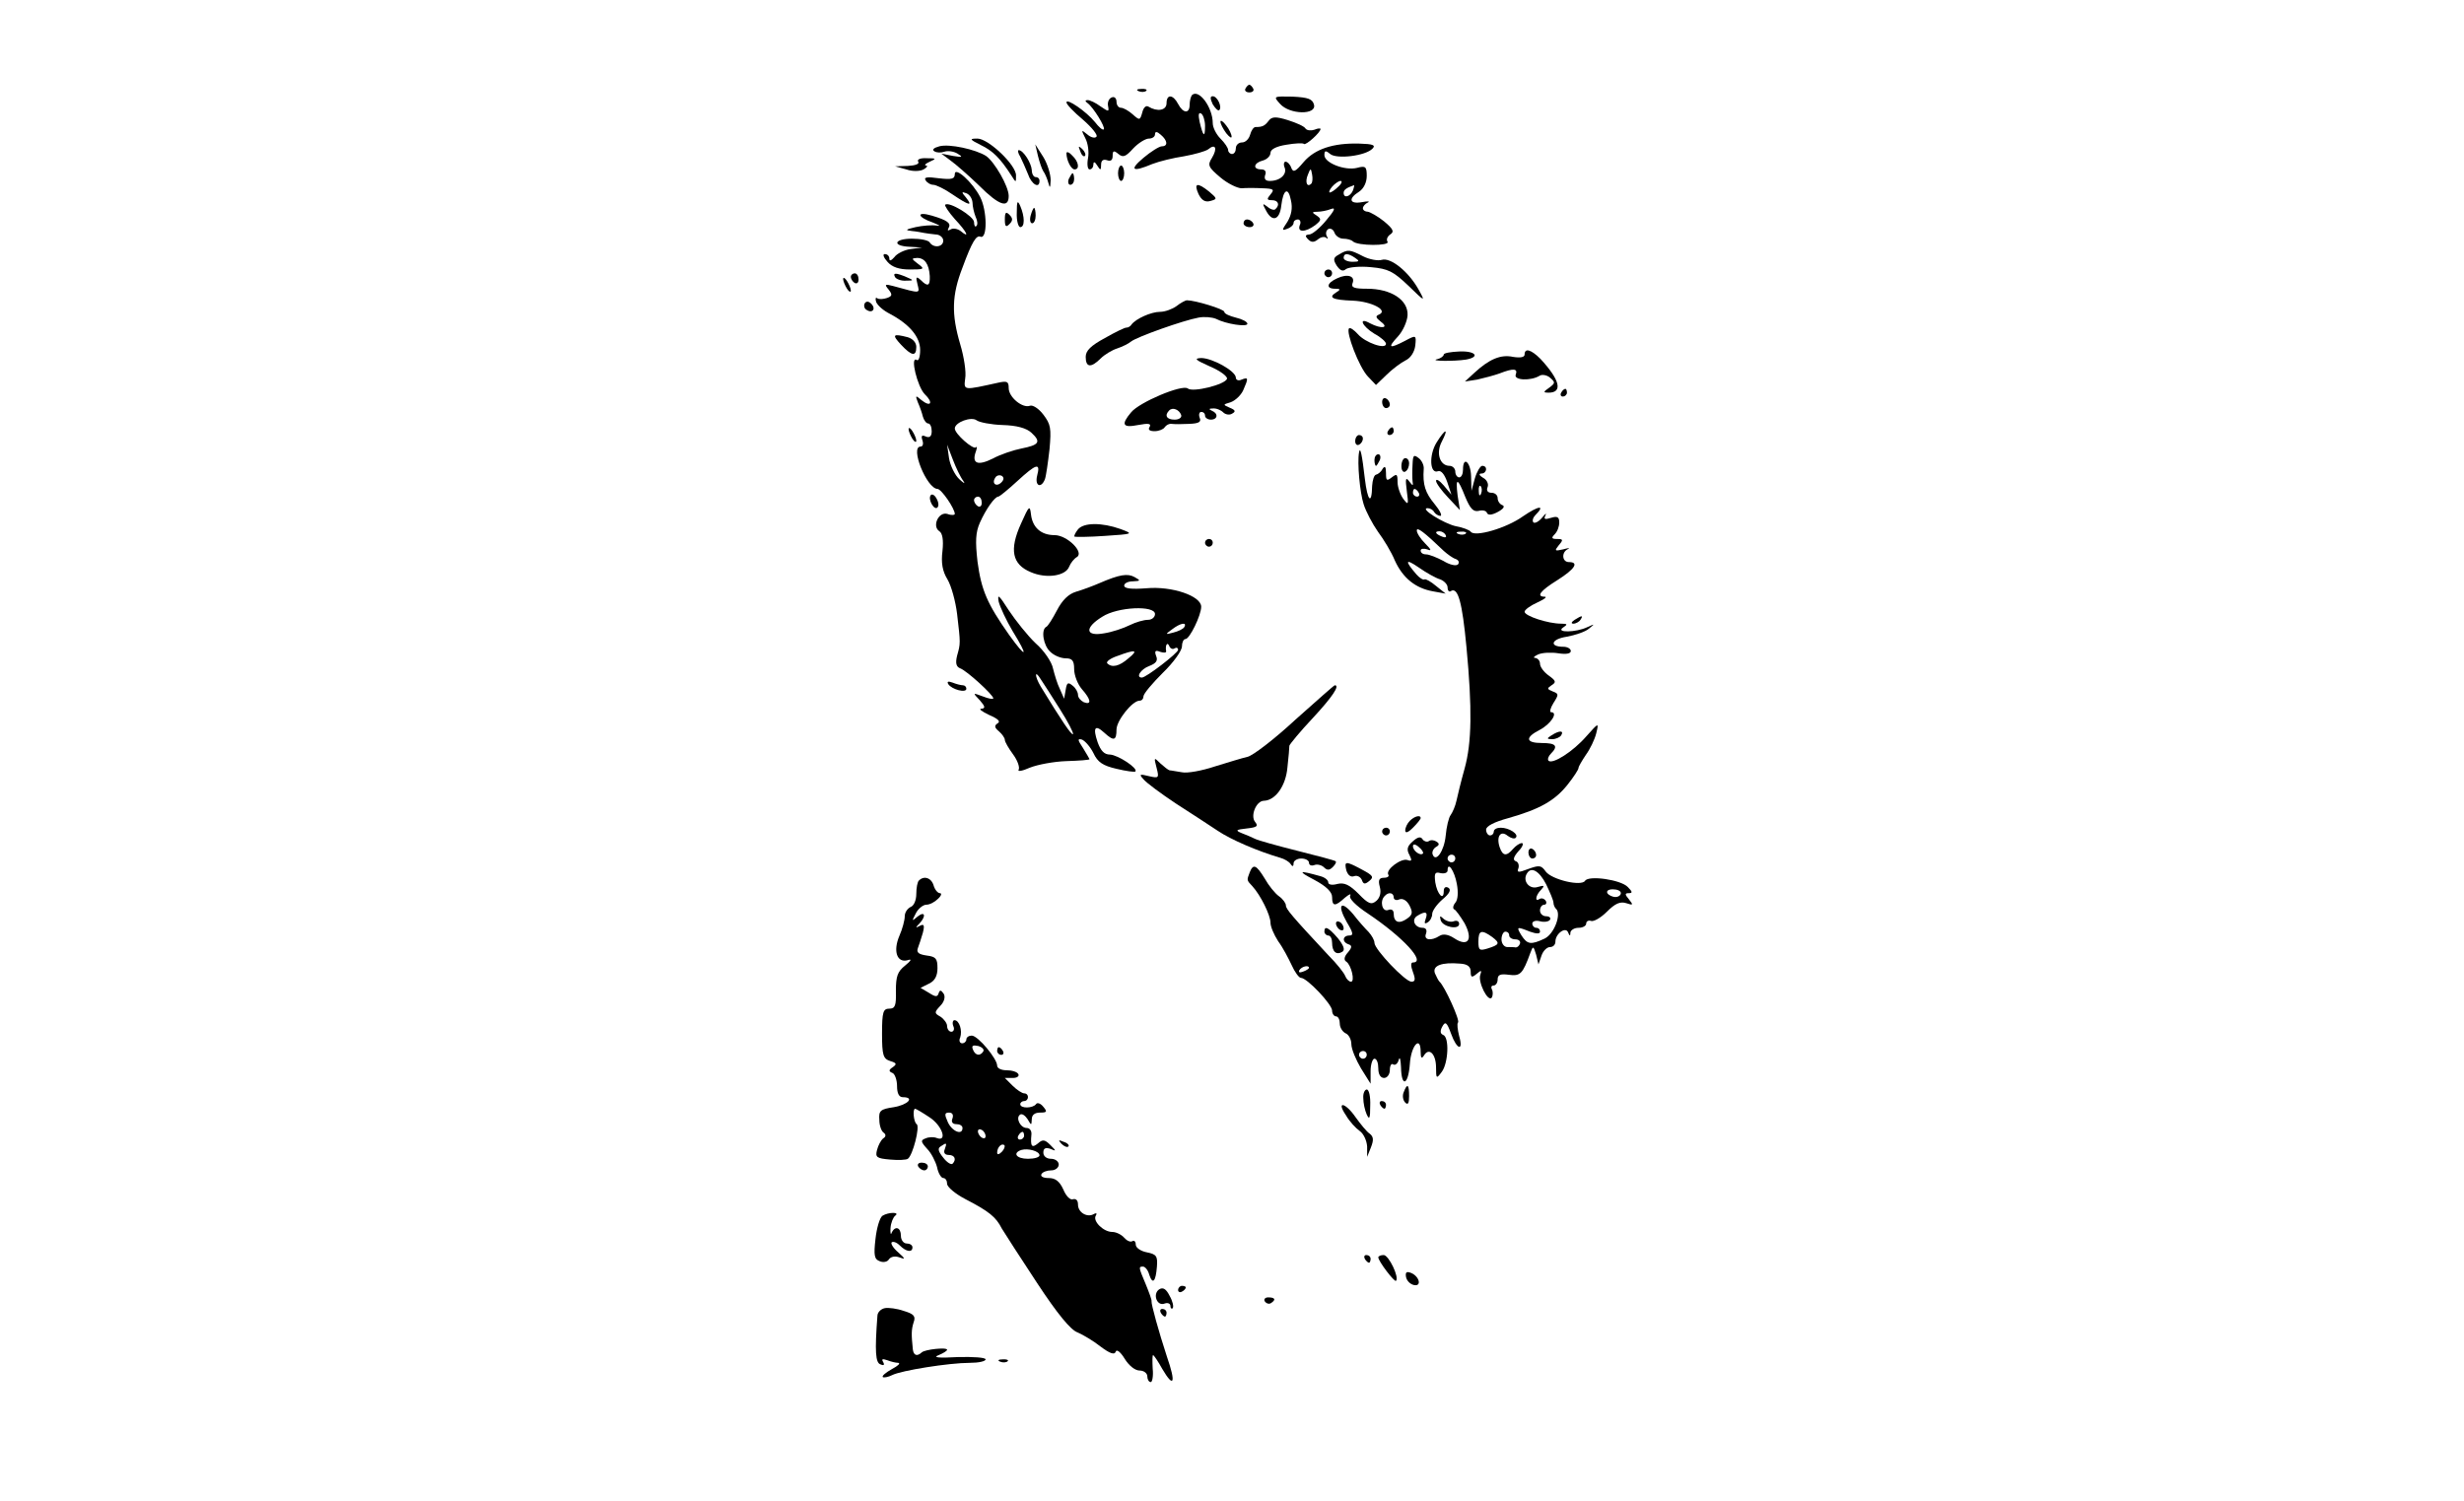 <?xml version="1.0" standalone="no"?>
<!DOCTYPE svg PUBLIC "-//W3C//DTD SVG 20010904//EN"
 "http://www.w3.org/TR/2001/REC-SVG-20010904/DTD/svg10.dtd">
<svg version="1.0" xmlns="http://www.w3.org/2000/svg"
 width="640pt" height="390pt" viewBox="0 0 640 390"
 preserveAspectRatio="xMidYMid meet">

<g transform="translate(0,390) scale(0.1,-0.1)"
fill="#000000" stroke="none">
<path d="M3235 3670 c-3 -5 1 -10 10 -10 9 0 13 5 10 10 -3 6 -8 10 -10 10 -2
0 -7 -4 -10 -10z"/>
<path d="M2958 3663 c7 -3 16 -2 19 1 4 3 -2 6 -13 5 -11 0 -14 -3 -6 -6z"/>
<path d="M3096 3653 c-3 -4 -6 -15 -6 -25 0 -24 -17 -23 -30 2 -13 25 -30 26
-30 2 0 -19 -24 -23 -47 -9 -6 4 -13 -2 -16 -15 -6 -21 -7 -21 -25 -5 -10 9
-24 17 -30 17 -7 0 -12 7 -12 16 0 9 -6 14 -12 11 -7 -2 -12 -12 -10 -22 3
-16 2 -16 -20 -1 -12 9 -27 16 -33 16 -7 0 -7 -3 0 -8 15 -11 47 -63 42 -68
-3 -3 -13 6 -23 19 -22 27 -74 63 -74 51 0 -5 19 -25 43 -45 23 -20 39 -40 35
-44 -4 -5 -15 -2 -24 6 -16 13 -16 12 -5 -10 7 -13 10 -36 7 -52 -3 -16 -1
-29 4 -29 6 0 10 6 10 13 0 8 4 7 10 -3 8 -13 10 -13 10 2 0 11 5 15 15 12 10
-4 15 0 15 11 0 14 3 15 15 5 12 -10 19 -7 38 14 13 14 32 26 41 26 9 0 16 5
16 11 0 8 5 8 15 -1 18 -15 19 -30 3 -30 -7 0 -29 -14 -48 -30 -38 -32 -29
-38 23 -16 18 7 55 16 82 20 28 5 56 13 63 18 19 16 25 3 10 -22 -12 -19 -10
-24 22 -51 19 -16 44 -28 55 -28 11 1 35 1 54 0 29 -1 32 -3 21 -16 -10 -12
-10 -15 4 -15 16 0 21 -12 9 -23 -3 -4 -13 -1 -21 6 -13 10 -14 9 -3 -11 16
-30 35 -23 39 14 5 42 18 50 25 14 5 -21 1 -39 -9 -56 -15 -22 -15 -24 0 -18
9 3 16 10 16 15 0 5 5 9 11 9 6 0 9 -7 5 -15 -7 -19 14 -19 40 0 16 13 17 16
4 25 -13 8 -13 10 2 10 9 0 25 3 35 7 13 5 10 -3 -12 -29 -16 -20 -37 -37 -44
-37 -11 -1 -12 -4 -3 -13 8 -8 15 -8 25 0 8 7 18 8 22 4 5 -4 5 -2 1 5 -3 6
-2 14 4 18 6 3 13 -1 16 -9 3 -9 14 -16 23 -16 10 0 21 -3 25 -7 12 -12 97
-12 90 -1 -4 6 0 14 7 19 11 7 8 14 -16 34 -16 13 -36 24 -42 25 -7 0 -13 4
-13 9 0 5 6 12 13 15 6 3 0 4 -15 1 -33 -6 -37 9 -8 27 12 8 20 24 20 41 0 24
-3 27 -25 21 -32 -8 -85 13 -85 33 0 12 3 13 15 3 17 -14 92 -5 110 14 9 9 1
12 -34 13 -68 2 -116 -14 -145 -48 -21 -25 -27 -28 -32 -15 -3 9 -10 16 -15
16 -4 0 -6 -7 -2 -16 6 -17 -12 -34 -39 -34 -11 0 -15 5 -12 15 4 9 0 15 -10
15 -23 0 -20 17 4 23 11 3 20 12 20 20 0 9 15 17 41 21 23 4 44 5 46 2 5 -4
43 30 43 39 0 2 -7 2 -16 -2 -9 -3 -19 -2 -23 3 -3 6 -24 15 -46 22 -32 10
-42 9 -50 -2 -10 -13 -16 -16 -34 -16 -5 0 -11 -9 -14 -20 -3 -11 -12 -20 -21
-20 -9 0 -16 -7 -16 -15 0 -8 -4 -15 -10 -15 -5 0 -10 5 -10 10 0 6 -9 19 -20
30 -11 11 -20 29 -20 40 0 41 -36 90 -54 73z m34 -80 c0 -32 -5 -28 -14 10 -4
19 -3 26 4 22 5 -3 10 -18 10 -32z m276 -150 c-11 -11 -17 4 -9 23 7 18 8 18
11 1 2 -10 1 -21 -2 -24z m70 -8 c-8 -8 -18 -15 -22 -15 -3 0 -1 7 6 15 7 8
17 15 22 15 5 0 3 -7 -6 -15z m38 -10 c-7 -16 -24 -21 -24 -6 0 8 7 13 27 20
1 1 0 -6 -3 -14z"/>
<path d="M3150 3629 c7 -11 14 -18 17 -15 8 8 -5 36 -17 36 -7 0 -7 -6 0 -21z"/>
<path d="M3325 3630 c25 -28 95 -29 88 -2 -4 15 -15 19 -56 21 -50 1 -50 1
-32 -19z"/>
<path d="M3170 3584 c0 -6 7 -19 15 -30 8 -10 14 -14 14 -9 0 6 -6 19 -14 29
-8 11 -15 15 -15 10z"/>
<path d="M2548 3523 c31 -15 50 -34 79 -79 12 -19 12 -19 12 0 1 27 -72 96
-100 96 -22 0 -21 -2 9 -17z"/>
<path d="M2440 3520 c-15 -4 -20 -9 -13 -13 6 -4 18 -4 26 -1 9 3 24 1 34 -5
15 -9 13 -10 -12 -6 l-30 6 24 -18 c14 -10 47 -39 74 -65 52 -52 77 -60 77
-27 0 25 -37 89 -59 104 -27 17 -95 32 -121 25z"/>
<path d="M2696 3495 c4 -16 10 -34 14 -40 4 -5 10 -19 13 -30 4 -15 5 -14 6 7
0 15 -8 42 -19 60 l-21 33 7 -30z"/>
<path d="M2806 3507 c3 -10 9 -15 12 -12 3 3 0 11 -7 18 -10 9 -11 8 -5 -6z"/>
<path d="M2650 3493 c5 -10 14 -30 20 -45 9 -27 30 -39 30 -18 0 6 -4 10 -10
10 -5 0 -10 8 -10 18 -1 18 -22 52 -34 52 -3 0 -2 -8 4 -17z"/>
<path d="M2770 3502 c0 -18 12 -42 21 -42 14 0 11 20 -6 36 -8 9 -15 11 -15 6z"/>
<path d="M2385 3480 c4 -6 -8 -10 -27 -11 l-33 -1 29 -8 c17 -6 36 -5 45 0 9
5 12 10 6 10 -5 1 -1 5 10 10 18 8 17 9 -8 9 -16 1 -26 -3 -22 -9z"/>
<path d="M2904 3450 c0 -11 4 -20 8 -20 4 0 8 9 8 20 0 11 -4 20 -8 20 -4 0
-8 -9 -8 -20z"/>
<path d="M2480 3448 c0 -13 -8 -15 -42 -11 -29 4 -39 3 -34 -5 4 -7 13 -12 20
-12 7 0 30 -11 50 -25 43 -29 54 -32 35 -8 -12 14 -12 16 1 11 8 -3 15 -13 16
-24 0 -10 4 -27 8 -37 5 -10 6 -21 2 -24 -3 -4 -6 1 -6 10 0 15 -66 55 -75 45
-2 -2 9 -19 25 -37 32 -34 40 -52 15 -31 -8 6 -20 8 -26 4 -7 -4 -9 -3 -5 4 7
12 -3 20 -44 32 -41 12 -38 -4 3 -18 17 -7 22 -10 10 -8 -12 2 -37 0 -55 -4
-26 -6 -28 -8 -10 -10 12 -1 27 -4 32 -5 6 -1 19 -3 30 -4 11 0 20 -8 20 -16
0 -17 -25 -20 -35 -5 -3 6 -24 10 -46 10 -47 0 -53 -19 -6 -21 l32 -2 -30 -4
c-16 -2 -36 -12 -42 -21 -8 -9 -13 -11 -13 -4 0 7 -5 12 -12 12 -6 0 -3 -9 7
-20 12 -14 31 -20 58 -20 38 0 40 1 21 15 -17 13 -17 14 -2 15 20 0 31 -16 33
-47 1 -26 -5 -29 -24 -10 -11 10 -13 8 -8 -11 6 -25 10 -25 -63 -5 -22 6 -23
4 -12 -9 10 -13 10 -17 -4 -22 -9 -3 -20 -4 -25 -1 -5 4 -6 -1 -3 -10 4 -9 19
-22 35 -30 51 -27 79 -60 79 -94 0 -18 -4 -30 -9 -26 -18 11 2 -70 21 -89 23
-22 16 -35 -9 -15 -15 13 -16 12 -9 -6 5 -11 11 -28 13 -37 3 -10 9 -18 14
-18 5 0 9 -9 9 -20 0 -13 -5 -18 -15 -14 -11 5 -13 2 -9 -10 3 -9 1 -16 -5
-16 -28 0 16 -109 44 -110 10 0 45 -51 45 -65 0 -3 -9 -4 -19 0 -23 7 -41 -32
-21 -45 8 -5 11 -23 8 -51 -4 -31 0 -53 13 -74 10 -17 21 -57 25 -90 9 -77 9
-76 0 -108 -5 -20 -2 -29 8 -33 17 -6 86 -69 86 -78 0 -3 -12 -1 -27 5 -27 10
-27 10 -8 -10 14 -16 15 -21 4 -22 -8 0 1 -7 20 -16 23 -10 31 -17 22 -22 -9
-6 -8 -11 4 -21 8 -7 15 -17 15 -22 0 -5 10 -22 21 -37 12 -16 18 -34 15 -40
-4 -6 9 -4 29 5 20 8 63 16 95 17 33 1 60 3 60 5 0 1 -8 14 -17 29 -14 21 -15
25 -3 22 8 -3 22 -19 30 -35 11 -24 25 -33 60 -41 25 -6 47 -9 49 -7 8 8 -45
43 -66 44 -15 0 -24 10 -32 32 -13 38 -7 47 17 25 25 -23 32 -21 32 8 0 23 41
75 60 75 6 0 10 5 10 11 0 7 23 34 50 61 28 27 50 58 50 69 0 10 4 19 9 19 11
0 41 62 41 84 0 28 -76 54 -142 48 -39 -3 -58 -1 -58 7 0 6 10 11 23 11 20 1
20 2 4 11 -18 10 -39 7 -92 -16 -16 -7 -43 -17 -60 -22 -20 -6 -36 -22 -50
-49 -11 -21 -23 -40 -27 -42 -15 -7 -8 -49 10 -65 10 -10 28 -17 40 -17 17 0
22 -6 22 -28 0 -16 9 -39 20 -52 24 -27 26 -42 5 -34 -8 4 -15 12 -15 19 0 7
-6 18 -14 24 -12 10 -15 8 -18 -11 l-4 -23 -11 25 c-7 14 -14 38 -18 54 -3 16
-23 46 -45 65 -21 20 -52 59 -70 86 -25 39 -30 44 -26 22 4 -15 20 -49 36 -76
42 -68 37 -74 -9 -10 -57 81 -72 116 -82 190 -6 53 -5 76 6 101 16 36 39 68
48 68 3 0 25 18 49 40 50 46 61 49 52 15 -7 -27 10 -35 20 -10 3 8 8 43 12 78
5 55 3 65 -16 90 -12 16 -28 26 -35 23 -19 -7 -55 22 -55 46 0 17 -4 19 -27
14 -91 -20 -90 -21 -86 11 3 16 -3 56 -13 89 -23 78 -22 127 6 199 25 68 36
85 47 80 18 -6 17 68 -1 103 -20 39 -66 80 -66 60z m124 -652 c37 -1 62 -8 75
-20 26 -24 20 -32 -26 -41 -20 -4 -54 -15 -74 -26 -40 -20 -56 -13 -44 19 3 9
3 14 0 10 -7 -7 -55 35 -55 49 0 16 43 32 57 21 7 -5 37 -11 67 -12z m-102
-145 c6 -9 2 -7 -10 4 -12 11 -24 36 -27 55 l-5 35 15 -39 c8 -21 20 -46 27
-55z m99 -4 c-13 -13 -26 -3 -16 12 3 6 11 8 17 5 6 -4 6 -10 -1 -17z m-51
-53 c0 -8 -4 -12 -10 -9 -5 3 -10 10 -10 16 0 5 5 9 10 9 6 0 10 -7 10 -16z
m450 -289 c0 -8 -8 -15 -18 -15 -11 0 -32 -6 -48 -14 -16 -8 -46 -18 -66 -21
-49 -9 -52 14 -5 43 40 26 137 30 137 7z m76 -34 c-3 -5 -16 -11 -28 -14 -22
-6 -22 -5 -4 8 22 17 40 20 32 6z m-25 -55 c5 3 9 1 9 -4 0 -8 -83 -72 -94
-72 -17 0 -3 22 19 30 18 7 23 14 18 26 -5 13 -2 16 10 11 9 -3 16 -3 16 1 -3
16 3 26 8 14 2 -6 9 -10 14 -6z m-120 -26 c-24 -21 -43 -25 -55 -13 -4 4 8 13
26 19 48 18 56 16 29 -6z m-178 -132 c21 -33 36 -62 34 -65 -4 -3 -29 34 -84
124 -16 27 -16 45 0 19 7 -10 29 -45 50 -78z"/>
<path d="M2776 3435 c-3 -8 -1 -15 4 -15 6 0 10 7 10 15 0 8 -2 15 -4 15 -2 0
-6 -7 -10 -15z"/>
<path d="M3113 3396 c8 -16 17 -22 31 -18 18 5 18 6 -3 24 -31 25 -41 23 -28
-6z"/>
<path d="M2641 3348 c-1 -21 4 -38 9 -38 12 0 12 27 0 55 -7 16 -9 13 -9 -17z"/>
<path d="M2677 3340 c-3 -11 -1 -20 4 -20 5 0 9 9 9 20 0 11 -2 20 -4 20 -2 0
-6 -9 -9 -20z"/>
<path d="M2610 3330 c0 -19 3 -21 12 -12 9 9 9 15 0 24 -9 9 -12 7 -12 -12z"/>
<path d="M3230 3320 c0 -5 7 -10 16 -10 8 0 12 5 9 10 -3 6 -10 10 -16 10 -5
0 -9 -4 -9 -10z"/>
<path d="M3478 3239 c-15 -8 -16 -13 -6 -29 9 -13 16 -16 24 -9 7 5 36 8 65 5
45 -4 58 -11 97 -48 44 -43 45 -43 26 -9 -26 46 -72 83 -95 76 -10 -3 -32 1
-48 9 -35 18 -40 19 -63 5z m42 -9 c12 -8 11 -10 -7 -10 -13 0 -23 5 -23 10 0
13 11 13 30 0z"/>
<path d="M3440 3190 c0 -5 5 -10 10 -10 6 0 10 5 10 10 0 6 -4 10 -10 10 -5 0
-10 -4 -10 -10z"/>
<path d="M2210 3181 c0 -6 5 -13 10 -16 6 -3 10 1 10 9 0 9 -4 16 -10 16 -5 0
-10 -4 -10 -9z"/>
<path d="M2325 3180 c3 -5 16 -10 28 -9 21 0 21 1 2 9 -28 12 -37 12 -30 0z"/>
<path d="M3473 3177 c-27 -12 -30 -27 -5 -27 14 0 15 -2 2 -10 -21 -13 -9 -19
44 -21 48 -2 93 -25 68 -36 -10 -4 -9 -8 5 -19 22 -16 1 -19 -28 -4 -32 18
-22 -7 11 -27 17 -9 30 -21 30 -26 0 -16 -54 3 -73 25 -10 11 -20 18 -23 15
-9 -9 26 -101 49 -125 l21 -22 27 26 c15 15 38 32 50 38 13 6 23 22 25 38 3
28 2 28 -26 13 -42 -22 -47 -19 -19 11 13 14 24 39 25 55 2 40 -43 69 -105 69
-33 0 -42 3 -38 14 8 19 -13 26 -40 13z"/>
<path d="M2190 3175 c0 -5 5 -17 10 -25 5 -8 10 -10 10 -5 0 6 -5 17 -10 25
-5 8 -10 11 -10 5z"/>
<path d="M2246 3112 c-3 -6 -1 -14 5 -17 15 -10 25 3 12 16 -7 7 -13 7 -17 1z"/>
<path d="M3056 3105 c-11 -8 -30 -15 -43 -15 -23 0 -63 -18 -74 -33 -3 -5 -9
-8 -13 -8 -3 1 -28 -11 -56 -27 -37 -20 -50 -33 -50 -49 0 -28 14 -29 39 -4
10 10 30 22 43 26 12 4 29 12 36 18 15 12 136 55 175 62 15 3 35 1 45 -3 27
-14 82 -22 82 -13 0 5 -13 12 -30 16 -16 4 -30 10 -30 15 0 7 -76 30 -97 30
-4 0 -17 -7 -27 -15z"/>
<path d="M2340 3005 c28 -30 40 -32 40 -6 0 11 -9 21 -22 25 -39 10 -42 7 -18
-19z"/>
<path d="M3750 2979 c0 -4 -8 -10 -17 -12 -22 -5 43 -6 75 -1 38 7 24 23 -18
21 -22 -1 -40 -4 -40 -8z"/>
<path d="M3960 2979 c0 -7 -11 -9 -30 -6 -32 7 -62 -6 -100 -41 l-25 -23 32 5
c18 4 44 11 58 16 36 14 48 13 42 -3 -6 -15 39 -17 62 -3 6 4 19 2 27 -5 14
-12 14 -14 -2 -26 -16 -11 -16 -13 -2 -13 38 0 30 33 -21 88 -24 24 -41 29
-41 11z"/>
<path d="M3143 2948 c26 -11 46 -26 44 -32 -5 -15 -89 -36 -102 -25 -15 11
-126 -36 -147 -62 -27 -32 -22 -41 18 -33 27 5 35 4 30 -5 -5 -7 0 -11 13 -11
11 0 23 5 26 10 4 6 12 10 18 9 7 -1 27 -1 46 0 25 1 32 5 27 16 -3 8 -1 15 4
15 6 0 10 -4 10 -10 0 -5 7 -10 15 -10 18 0 20 16 3 23 -9 4 -8 6 2 6 9 1 21
-4 27 -10 6 -6 17 -8 24 -3 9 5 8 9 -7 15 -18 8 -18 8 2 14 12 4 27 18 33 31
14 32 14 35 -4 28 -8 -4 -15 -1 -15 5 0 17 -61 51 -90 51 -20 -1 -15 -5 23
-22z m-75 -126 c2 -7 -6 -12 -17 -12 -21 0 -27 11 -14 24 9 9 26 2 31 -12z"/>
<path d="M4055 2880 c-3 -5 -1 -10 4 -10 6 0 11 5 11 10 0 6 -2 10 -4 10 -3 0
-8 -4 -11 -10z"/>
<path d="M3590 2856 c0 -9 5 -16 10 -16 6 0 10 4 10 9 0 6 -4 13 -10 16 -5 3
-10 -1 -10 -9z"/>
<path d="M2360 2785 c0 -5 5 -17 10 -25 5 -8 10 -10 10 -5 0 6 -5 17 -10 25
-5 8 -10 11 -10 5z"/>
<path d="M3605 2780 c-3 -5 -1 -10 4 -10 6 0 11 5 11 10 0 6 -2 10 -4 10 -3 0
-8 -4 -11 -10z"/>
<path d="M3731 2750 c-20 -33 -17 -82 4 -74 8 3 17 -8 24 -28 l11 -33 -20 24
c-11 13 -20 18 -20 12 0 -6 14 -25 31 -43 l31 -33 -6 38 c-6 48 0 47 20 -4 13
-31 21 -39 35 -36 10 3 20 0 21 -5 3 -7 13 -6 28 2 15 8 20 15 12 18 -6 2 -12
10 -12 18 0 8 -7 14 -16 14 -10 0 -14 6 -10 15 3 8 -2 19 -12 24 -10 6 -12 11
-4 11 14 0 17 20 2 20 -5 0 -14 -15 -19 -32 l-9 -33 -1 38 c-1 37 -21 54 -21
17 0 -11 -4 -20 -10 -20 -5 0 -10 7 -10 15 0 8 -7 15 -15 15 -25 0 -36 33 -20
63 19 37 9 34 -14 -3z m116 -132 c-3 -8 -6 -5 -6 6 -1 11 2 17 5 13 3 -3 4
-12 1 -19z"/>
<path d="M3520 2754 c0 -8 5 -12 10 -9 6 3 10 10 10 16 0 5 -4 9 -10 9 -5 0
-10 -7 -10 -16z"/>
<path d="M3530 2725 c-5 -27 2 -104 12 -135 6 -19 23 -51 37 -71 15 -20 35
-53 44 -75 21 -46 54 -72 99 -80 l33 -6 -25 20 c-13 11 -27 19 -30 17 -4 -2
-13 4 -21 13 -31 36 -29 42 6 18 20 -14 45 -28 56 -31 10 -4 19 -13 19 -21 0
-8 4 -13 9 -9 18 10 29 -29 40 -146 15 -159 14 -248 -5 -316 -9 -32 -18 -69
-21 -83 -3 -14 -10 -30 -15 -37 -5 -6 -11 -31 -13 -54 -4 -40 -26 -71 -34 -48
-2 6 2 15 9 19 9 5 9 9 1 14 -6 4 -15 5 -20 1 -5 -3 -13 0 -16 5 -5 8 -13 6
-26 -6 -14 -12 -16 -21 -8 -35 7 -14 6 -17 -5 -13 -16 6 -58 -25 -50 -38 3 -4
-2 -8 -11 -8 -13 0 -16 -6 -11 -24 4 -15 0 -28 -9 -36 -13 -11 -21 -8 -46 18
-24 24 -37 30 -55 26 -14 -4 -24 -2 -24 4 0 6 -9 13 -20 16 -57 16 -61 14 -17
-9 32 -17 47 -32 47 -45 0 -25 8 -25 33 -2 11 9 17 12 14 5 -4 -6 14 -25 46
-46 91 -61 152 -127 117 -127 -6 0 -6 -9 0 -25 7 -19 6 -25 -4 -25 -16 0 -96
84 -96 101 0 7 -7 19 -15 28 -9 9 -27 29 -40 46 -32 38 -43 26 -17 -20 17 -28
18 -35 7 -35 -18 0 -20 -17 -2 -23 9 -3 9 -8 -2 -21 -10 -11 -11 -20 -4 -24
13 -9 23 -52 12 -52 -5 0 -12 7 -15 15 -3 8 -22 32 -43 53 -96 103 -111 121
-111 130 0 6 -8 17 -18 24 -10 7 -27 28 -37 46 -22 36 -30 39 -39 16 -8 -21
-8 -20 7 -36 21 -23 47 -75 47 -95 0 -10 9 -31 20 -48 12 -16 27 -45 35 -62 8
-18 19 -33 24 -33 16 0 81 -69 81 -85 0 -8 5 -15 10 -15 6 0 10 -9 10 -19 0
-10 7 -21 15 -25 8 -3 15 -16 15 -28 0 -13 12 -41 25 -63 l25 -40 0 33 c0 17
5 32 10 32 6 0 10 -11 10 -25 0 -16 6 -25 15 -25 8 0 15 9 15 21 0 11 4 18 9
14 5 -3 12 3 14 12 3 10 5 1 6 -19 1 -54 19 -47 23 9 3 47 28 75 28 31 0 -17
3 -19 9 -9 13 21 31 3 31 -32 0 -29 1 -30 15 -11 17 23 20 91 3 96 -7 3 -8 10
-2 21 8 15 12 12 23 -18 15 -42 33 -47 21 -6 -4 16 -6 32 -3 35 6 5 -35 95
-48 106 -3 3 -8 13 -12 22 -7 20 18 29 65 25 20 -1 28 -8 28 -21 0 -15 3 -16
15 -6 13 11 14 10 10 -2 -7 -18 20 -73 30 -59 3 6 3 16 0 21 -3 6 -1 10 4 10
6 0 11 7 11 16 0 12 7 15 29 12 30 -4 36 2 56 57 7 19 8 18 15 -5 l6 -25 8 23
c4 12 14 22 22 22 8 0 14 6 14 14 0 21 27 40 33 24 4 -10 6 -10 6 0 1 6 10 12
21 12 11 0 20 5 20 11 0 6 6 9 12 7 7 -3 26 8 42 24 21 21 34 27 50 22 18 -6
19 -5 7 10 -11 13 -11 16 0 16 10 0 9 4 -3 16 -18 19 -102 31 -111 16 -10 -15
-86 3 -102 24 -12 17 -17 17 -45 7 -26 -10 -31 -10 -26 2 2 7 0 16 -7 18 -8 3
-6 11 7 26 11 11 14 21 9 21 -6 0 -16 -7 -23 -15 -17 -20 -27 -19 -35 5 -9 28
3 44 21 29 8 -6 18 -9 21 -5 9 9 -17 26 -39 26 -10 0 -18 -4 -18 -10 0 -5 -4
-10 -10 -10 -5 0 -10 7 -10 15 0 9 21 20 58 30 81 23 120 45 153 86 16 20 29
40 29 44 0 4 9 19 19 34 11 15 23 40 27 56 7 29 7 29 -26 -8 -34 -39 -87 -73
-98 -63 -3 4 0 12 6 18 20 20 14 28 -23 28 -42 0 -45 14 -6 34 29 15 49 46 30
46 -5 0 -2 11 6 24 14 22 14 24 -2 30 -15 6 -15 8 -3 16 13 8 11 12 -7 25 -13
9 -23 23 -23 31 0 8 -6 14 -12 15 -7 0 -4 4 7 9 11 5 35 6 53 3 20 -3 32 -1
32 6 0 6 -9 11 -19 11 -38 0 -32 20 8 26 22 4 49 13 58 21 16 13 16 13 -4 4
-29 -14 -84 -15 -63 -1 12 8 12 10 -5 10 -34 0 -95 20 -95 31 0 5 15 16 33 24
17 8 26 14 20 15 -24 0 -13 15 32 43 46 29 57 47 30 47 -18 0 -20 26 -2 34 6
3 1 3 -13 -1 -22 -5 -23 -4 -11 11 12 14 11 16 -5 16 -14 0 -15 3 -6 12 7 7
12 20 12 31 0 14 -5 17 -21 12 -16 -5 -20 -4 -15 6 4 8 0 5 -8 -5 -9 -11 -19
-16 -23 -13 -4 4 -1 13 5 19 27 27 9 25 -32 -3 -43 -31 -126 -55 -136 -40 -3
4 -20 11 -38 14 -32 7 -96 47 -74 47 6 0 14 -4 17 -10 3 -5 11 -10 16 -10 6 0
-1 14 -15 31 -24 29 -31 50 -28 91 1 9 -5 22 -13 28 -13 10 -15 8 -16 -16 -1
-16 -1 -36 0 -44 2 -13 1 -13 -9 0 -9 12 -10 6 -6 -25 5 -37 4 -38 -9 -21 -8
11 -15 31 -15 44 0 21 -2 22 -15 12 -13 -10 -15 -9 -15 11 0 17 -3 20 -9 11
-4 -8 -12 -14 -17 -15 -5 -1 -9 -14 -10 -29 -1 -51 -12 -40 -19 19 -7 61 -12
85 -15 68z m155 -105 c3 -5 1 -10 -4 -10 -6 0 -11 5 -11 10 0 6 2 10 4 10 3 0
8 -4 11 -10z m65 -151 c10 -9 24 -19 31 -21 8 -3 10 -9 6 -14 -5 -5 -22 -1
-38 9 -17 9 -37 17 -45 17 -8 0 -14 4 -14 10 0 5 8 6 17 3 12 -5 11 -1 -5 15
-12 12 -22 27 -22 34 0 10 18 -3 70 -53z m5 41 c3 -6 -1 -7 -9 -4 -18 7 -21
14 -7 14 6 0 13 -4 16 -10z m52 4 c-3 -3 -12 -4 -19 -1 -8 3 -5 6 6 6 11 1 17
-2 13 -5z m-111 -831 c-7 -7 -26 7 -26 19 0 6 6 6 15 -2 9 -7 13 -15 11 -17z
m84 -13 c0 -5 -4 -10 -10 -10 -5 0 -10 5 -10 10 0 6 5 10 10 10 6 0 10 -4 10
-10z m4 -66 c4 -21 3 -41 -4 -49 -6 -7 -7 -15 -3 -17 4 -1 16 -18 27 -36 23
-43 9 -63 -27 -39 -15 10 -29 12 -38 6 -22 -14 -42 -11 -35 6 3 9 0 15 -9 15
-20 0 -30 21 -14 31 21 13 29 11 22 -8 -4 -11 -3 -14 5 -9 7 4 12 14 12 22 0
8 12 25 27 38 18 15 23 25 15 30 -7 4 -12 1 -12 -9 0 -26 -17 -8 -22 23 -3 24
-1 28 14 24 10 -2 18 1 18 7 0 25 18 -1 24 -35z m232 -1 c10 -21 19 -42 19
-48 0 -5 3 -12 6 -15 16 -13 -4 -66 -29 -78 -36 -17 -45 -15 -60 8 -14 23 -13
24 22 10 17 -6 26 -6 26 0 0 6 -4 10 -10 10 -5 0 -10 5 -10 11 0 6 9 9 20 6
11 -3 23 -1 26 4 3 5 -2 9 -10 9 -9 0 -16 7 -16 15 0 8 5 15 11 15 5 0 7 5 4
10 -4 6 -11 8 -16 5 -13 -9 -11 9 4 24 10 11 8 12 -9 7 -22 -7 -40 16 -28 35
11 19 32 7 50 -28z m194 -23 c0 -5 -6 -10 -14 -10 -8 0 -18 5 -21 10 -3 6 3
10 14 10 12 0 21 -4 21 -10z m-590 -11 c0 -6 7 -9 15 -5 9 3 19 -3 26 -16 9
-18 8 -24 -6 -34 -21 -15 -35 -10 -35 13 0 9 -6 13 -15 9 -15 -5 -22 24 -8 37
10 11 23 8 23 -4z m256 -103 c21 -16 19 -20 -13 -30 -20 -6 -23 -4 -23 18 0
30 8 32 36 12z m44 4 c0 -5 7 -10 16 -10 9 0 14 -5 12 -11 -2 -6 -7 -10 -11
-10 -4 1 -14 1 -22 1 -8 0 -15 9 -15 20 0 11 5 20 10 20 6 0 10 -4 10 -10z
m-520 -84 c0 -2 -7 -7 -16 -10 -8 -3 -12 -2 -9 4 6 10 25 14 25 6z m150 -226
c0 -5 -4 -10 -10 -10 -5 0 -10 5 -10 10 0 6 5 10 10 10 6 0 10 -4 10 -10z"/>
<path d="M3742 1510 c5 -18 48 -26 48 -10 0 7 -6 10 -14 7 -7 -3 -19 0 -26 6
-10 9 -11 9 -8 -3z"/>
<path d="M3570 2705 c0 -8 2 -15 4 -15 2 0 6 7 10 15 3 8 1 15 -4 15 -6 0 -10
-7 -10 -15z"/>
<path d="M3640 2689 c0 -11 5 -17 10 -14 6 3 10 13 10 21 0 8 -4 14 -10 14 -5
0 -10 -9 -10 -21z"/>
<path d="M2417 2613 c-7 -11 10 -40 18 -31 4 4 3 14 -3 24 -5 9 -12 12 -15 7z"/>
<path d="M2652 2540 c-31 -68 -23 -106 25 -126 41 -18 91 -10 100 14 4 10 13
21 20 25 20 12 -25 57 -58 57 -35 0 -57 20 -61 53 -3 26 -5 24 -26 -23z"/>
<path d="M2800 2525 c-7 -9 -11 -17 -9 -19 2 -1 38 -1 79 2 74 5 75 5 40 18
-48 17 -95 17 -110 -1z"/>
<path d="M3130 2490 c0 -5 5 -10 10 -10 6 0 10 5 10 10 0 6 -4 10 -10 10 -5 0
-10 -4 -10 -10z"/>
<path d="M4090 2290 c-9 -6 -10 -10 -3 -10 6 0 15 5 18 10 8 12 4 12 -15 0z"/>
<path d="M2463 2123 c9 -14 47 -24 47 -12 0 5 -4 9 -9 9 -5 0 -17 3 -27 7 -11
4 -15 3 -11 -4z"/>
<path d="M3364 2030 c-54 -50 -110 -93 -124 -96 -14 -3 -52 -15 -85 -25 -33
-11 -71 -18 -85 -15 -14 2 -28 5 -32 5 -4 1 -14 9 -24 18 -17 17 -17 16 -10
-11 7 -27 6 -28 -20 -22 -24 6 -26 5 -14 -8 7 -9 45 -37 84 -63 39 -25 88 -57
109 -71 34 -23 104 -53 162 -70 11 -3 23 -10 27 -16 5 -8 8 -7 8 2 0 6 9 12
20 12 11 0 20 -5 20 -11 0 -6 6 -9 14 -6 7 3 19 0 25 -6 8 -8 14 -8 23 1 6 6
10 13 7 15 -2 2 -47 14 -99 27 -52 13 -102 27 -110 31 -8 4 -24 11 -35 15 -17
7 -15 9 13 12 27 3 31 6 22 17 -13 16 3 55 23 55 30 1 57 39 61 87 3 26 5 51
5 56 1 4 28 37 61 72 51 55 71 85 57 85 -2 0 -48 -41 -103 -90z"/>
<path d="M4030 1990 c-13 -8 -13 -10 2 -10 9 0 20 5 23 10 8 13 -5 13 -25 0z"/>
<path d="M3662 1768 c-7 -7 -12 -18 -12 -25 0 -8 7 -6 20 7 11 11 20 22 20 25
0 9 -16 5 -28 -7z"/>
<path d="M3590 1740 c0 -5 5 -10 10 -10 6 0 10 5 10 10 0 6 -4 10 -10 10 -5 0
-10 -4 -10 -10z"/>
<path d="M3970 1686 c0 -9 5 -16 10 -16 6 0 10 4 10 9 0 6 -4 13 -10 16 -5 3
-10 -1 -10 -9z"/>
<path d="M3497 1639 c4 -12 11 -18 20 -15 7 3 16 -1 20 -9 4 -12 8 -13 20 -3
12 10 9 14 -19 29 -43 23 -47 23 -41 -2z"/>
<path d="M2387 1613 c-4 -3 -7 -19 -7 -35 0 -16 -6 -31 -15 -34 -8 -4 -15 -14
-15 -24 0 -10 -6 -33 -14 -51 -17 -40 -6 -71 22 -63 11 4 9 -1 -7 -14 -20 -16
-24 -28 -24 -66 1 -38 -2 -46 -17 -46 -16 0 -19 -8 -19 -65 0 -56 3 -65 21
-71 17 -5 18 -8 7 -16 -11 -7 -11 -11 -1 -15 6 -2 12 -18 12 -34 0 -19 5 -29
15 -29 32 0 13 -20 -24 -26 -34 -5 -39 -9 -37 -33 0 -14 5 -29 11 -33 7 -5 6
-11 -1 -15 -6 -5 -13 -18 -16 -30 -5 -19 -1 -22 34 -25 21 -2 42 -1 46 2 13 9
32 84 23 90 -8 5 -11 40 -4 40 2 0 19 -10 37 -22 33 -21 48 -65 19 -54 -7 3
-20 3 -29 -1 -13 -5 -13 -8 4 -27 11 -11 22 -33 26 -48 3 -16 11 -28 16 -28 6
0 10 -7 10 -15 0 -8 21 -26 48 -40 60 -31 79 -46 94 -76 8 -13 49 -77 92 -142
52 -79 87 -122 105 -128 14 -6 41 -22 60 -37 24 -18 36 -22 39 -13 2 7 12 0
23 -18 11 -18 27 -31 39 -31 11 0 20 -7 20 -15 0 -8 4 -15 9 -15 4 0 7 16 5
35 -1 19 -1 35 1 35 2 0 13 -16 24 -36 30 -51 36 -37 12 32 -21 64 -41 136
-40 144 1 3 -6 22 -15 44 -19 45 -19 46 -7 46 5 0 13 -9 16 -21 9 -27 17 -18
20 21 2 27 -1 32 -26 37 -16 3 -29 12 -29 20 0 8 -4 12 -9 9 -5 -3 -14 1 -21
9 -7 8 -21 15 -31 15 -23 0 -51 28 -43 42 4 6 2 8 -4 5 -17 -11 -42 3 -42 24
0 11 -5 16 -13 14 -7 -3 -18 8 -25 25 -10 22 -21 30 -38 30 -14 0 -22 4 -19
10 3 6 15 10 26 10 10 0 19 7 19 15 0 8 -9 15 -20 15 -12 0 -20 7 -20 16 0 11
5 14 18 10 16 -7 16 -6 0 10 -14 14 -20 15 -32 4 -16 -13 -20 -8 -17 23 1 9
-4 17 -12 17 -17 0 -30 27 -17 35 5 3 13 -3 19 -12 10 -17 10 -17 11 0 0 11 8
17 21 17 18 0 20 2 9 15 -7 9 -16 12 -19 7 -8 -11 -41 -12 -41 0 0 4 5 8 10 8
6 0 10 5 10 10 0 6 -4 10 -10 10 -5 0 -19 9 -30 20 l-20 20 21 0 c11 0 17 5
14 10 -3 6 -17 10 -31 10 -13 0 -24 5 -24 12 0 18 -50 78 -66 78 -7 0 -14 -4
-14 -10 0 -5 -5 -10 -11 -10 -6 0 -9 7 -5 15 6 18 -2 45 -15 45 -4 0 -6 -7 -3
-15 4 -8 1 -15 -5 -15 -6 0 -11 7 -11 15 0 7 -8 18 -17 24 -16 9 -17 11 -1 28
11 11 14 24 9 32 -7 10 -10 10 -13 1 -3 -10 -8 -10 -25 1 l-22 13 22 11 c15 7
22 20 22 40 0 25 -4 30 -28 33 -21 3 -27 8 -23 19 3 8 9 26 13 40 5 20 3 24
-8 18 -11 -6 -12 -5 -1 6 18 19 15 34 -5 18 -15 -13 -15 -12 -4 9 6 12 19 22
27 22 9 0 22 7 30 15 9 8 11 15 5 15 -5 0 -13 9 -16 20 -6 20 -25 26 -38 13z
m167 -444 c-8 -13 -21 -11 -27 5 -4 10 0 12 14 9 10 -3 16 -9 13 -14z m-80
-174 c-4 -9 0 -15 10 -15 9 0 16 -4 16 -10 0 -20 -27 -9 -38 15 -9 20 -9 25 3
25 9 0 12 -6 9 -15z m86 -46 c0 -6 -4 -7 -10 -4 -5 3 -10 11 -10 16 0 6 5 7
10 4 6 -3 10 -11 10 -16z m100 1 c0 -5 -5 -10 -11 -10 -5 0 -7 5 -4 10 3 6 8
10 11 10 2 0 4 -4 4 -10z m-206 -35 c-4 -9 0 -15 10 -15 16 0 21 -12 10 -23
-4 -3 -15 4 -24 16 -13 16 -15 24 -7 29 16 11 17 10 11 -7z m148 -7 c-7 -7
-12 -8 -12 -2 0 14 12 26 19 19 2 -3 -1 -11 -7 -17z m98 -9 c0 -5 -13 -9 -30
-9 -30 0 -41 15 -17 23 17 5 47 -3 47 -14z"/>
<path d="M3470 1501 c0 -5 5 -13 10 -16 6 -3 10 -2 10 4 0 5 -4 13 -10 16 -5
3 -10 2 -10 -4z"/>
<path d="M3440 1480 c0 -5 5 -10 10 -10 6 0 10 -9 10 -19 0 -23 11 -33 27 -23
7 5 3 16 -12 35 -25 29 -35 33 -35 17z"/>
<path d="M2590 1170 c0 -5 5 -10 11 -10 5 0 7 5 4 10 -3 6 -8 10 -11 10 -2 0
-4 -4 -4 -10z"/>
<path d="M3646 1063 c-4 -9 -2 -21 4 -27 7 -7 10 -2 10 17 0 31 -5 34 -14 10z"/>
<path d="M3541 1048 c0 -13 4 -32 9 -43 7 -15 9 -10 9 23 1 23 -3 42 -9 42 -5
0 -10 -10 -9 -22z"/>
<path d="M3585 1030 c3 -5 8 -10 11 -10 2 0 4 5 4 10 0 6 -5 10 -11 10 -5 0
-7 -4 -4 -10z"/>
<path d="M3496 1003 c9 -16 26 -34 36 -41 10 -7 18 -25 19 -40 l0 -27 10 25
c7 18 7 27 -3 35 -8 5 -24 25 -37 43 -27 39 -51 43 -25 5z"/>
<path d="M2757 929 c7 -7 15 -10 18 -7 3 3 -2 9 -12 12 -14 6 -15 5 -6 -5z"/>
<path d="M2385 870 c3 -5 10 -10 16 -10 5 0 9 5 9 10 0 6 -7 10 -16 10 -8 0
-12 -4 -9 -10z"/>
<path d="M2292 742 c-7 -5 -15 -32 -18 -60 -5 -43 -3 -53 11 -58 9 -4 20 -2
24 5 5 7 16 9 27 5 16 -6 16 -4 -3 13 -13 11 -20 23 -17 26 4 3 13 0 21 -8 17
-17 33 -19 33 -5 0 6 -7 10 -15 10 -8 0 -15 9 -15 20 0 22 -15 27 -24 8 -2 -7
-4 -2 -3 12 1 14 7 28 12 32 14 10 -17 10 -33 0z"/>
<path d="M3545 630 c3 -5 8 -10 11 -10 2 0 4 5 4 10 0 6 -5 10 -11 10 -5 0 -7
-4 -4 -10z"/>
<path d="M3580 634 c0 -10 42 -65 46 -61 9 9 -19 67 -32 67 -8 0 -14 -3 -14
-6z"/>
<path d="M3652 583 c2 -10 11 -19 21 -21 21 -4 13 24 -9 32 -11 4 -14 1 -12
-11z"/>
<path d="M3011 551 c-18 -12 -6 -45 14 -37 8 3 15 0 15 -6 0 -6 3 -9 6 -6 3 4
0 18 -8 32 -9 18 -17 23 -27 17z"/>
<path d="M3060 549 c0 -5 5 -7 10 -4 6 3 10 8 10 11 0 2 -4 4 -10 4 -5 0 -10
-5 -10 -11z"/>
<path d="M3285 520 c4 -6 11 -8 16 -5 14 9 11 15 -7 15 -8 0 -12 -5 -9 -10z"/>
<path d="M2298 502 c-10 -2 -19 -11 -19 -20 -7 -93 -5 -122 8 -126 9 -4 11 -1
7 6 -5 8 -2 9 10 5 10 -4 23 -7 29 -7 7 -1 -1 -8 -16 -16 -16 -9 -27 -18 -24
-21 3 -2 14 0 24 5 23 12 148 32 202 32 23 0 41 4 41 9 0 5 -33 7 -72 6 -51
-3 -66 -1 -50 5 12 5 22 11 22 14 0 7 -58 1 -66 -7 -12 -11 -21 -8 -23 8 -4
39 -4 51 2 70 6 16 1 22 -26 30 -17 6 -40 9 -49 7z"/>
<path d="M3015 490 c3 -5 8 -10 11 -10 2 0 4 5 4 10 0 6 -5 10 -11 10 -5 0 -7
-4 -4 -10z"/>
<path d="M2598 363 c7 -3 16 -2 19 1 4 3 -2 6 -13 5 -11 0 -14 -3 -6 -6z"/>
</g>
</svg>
